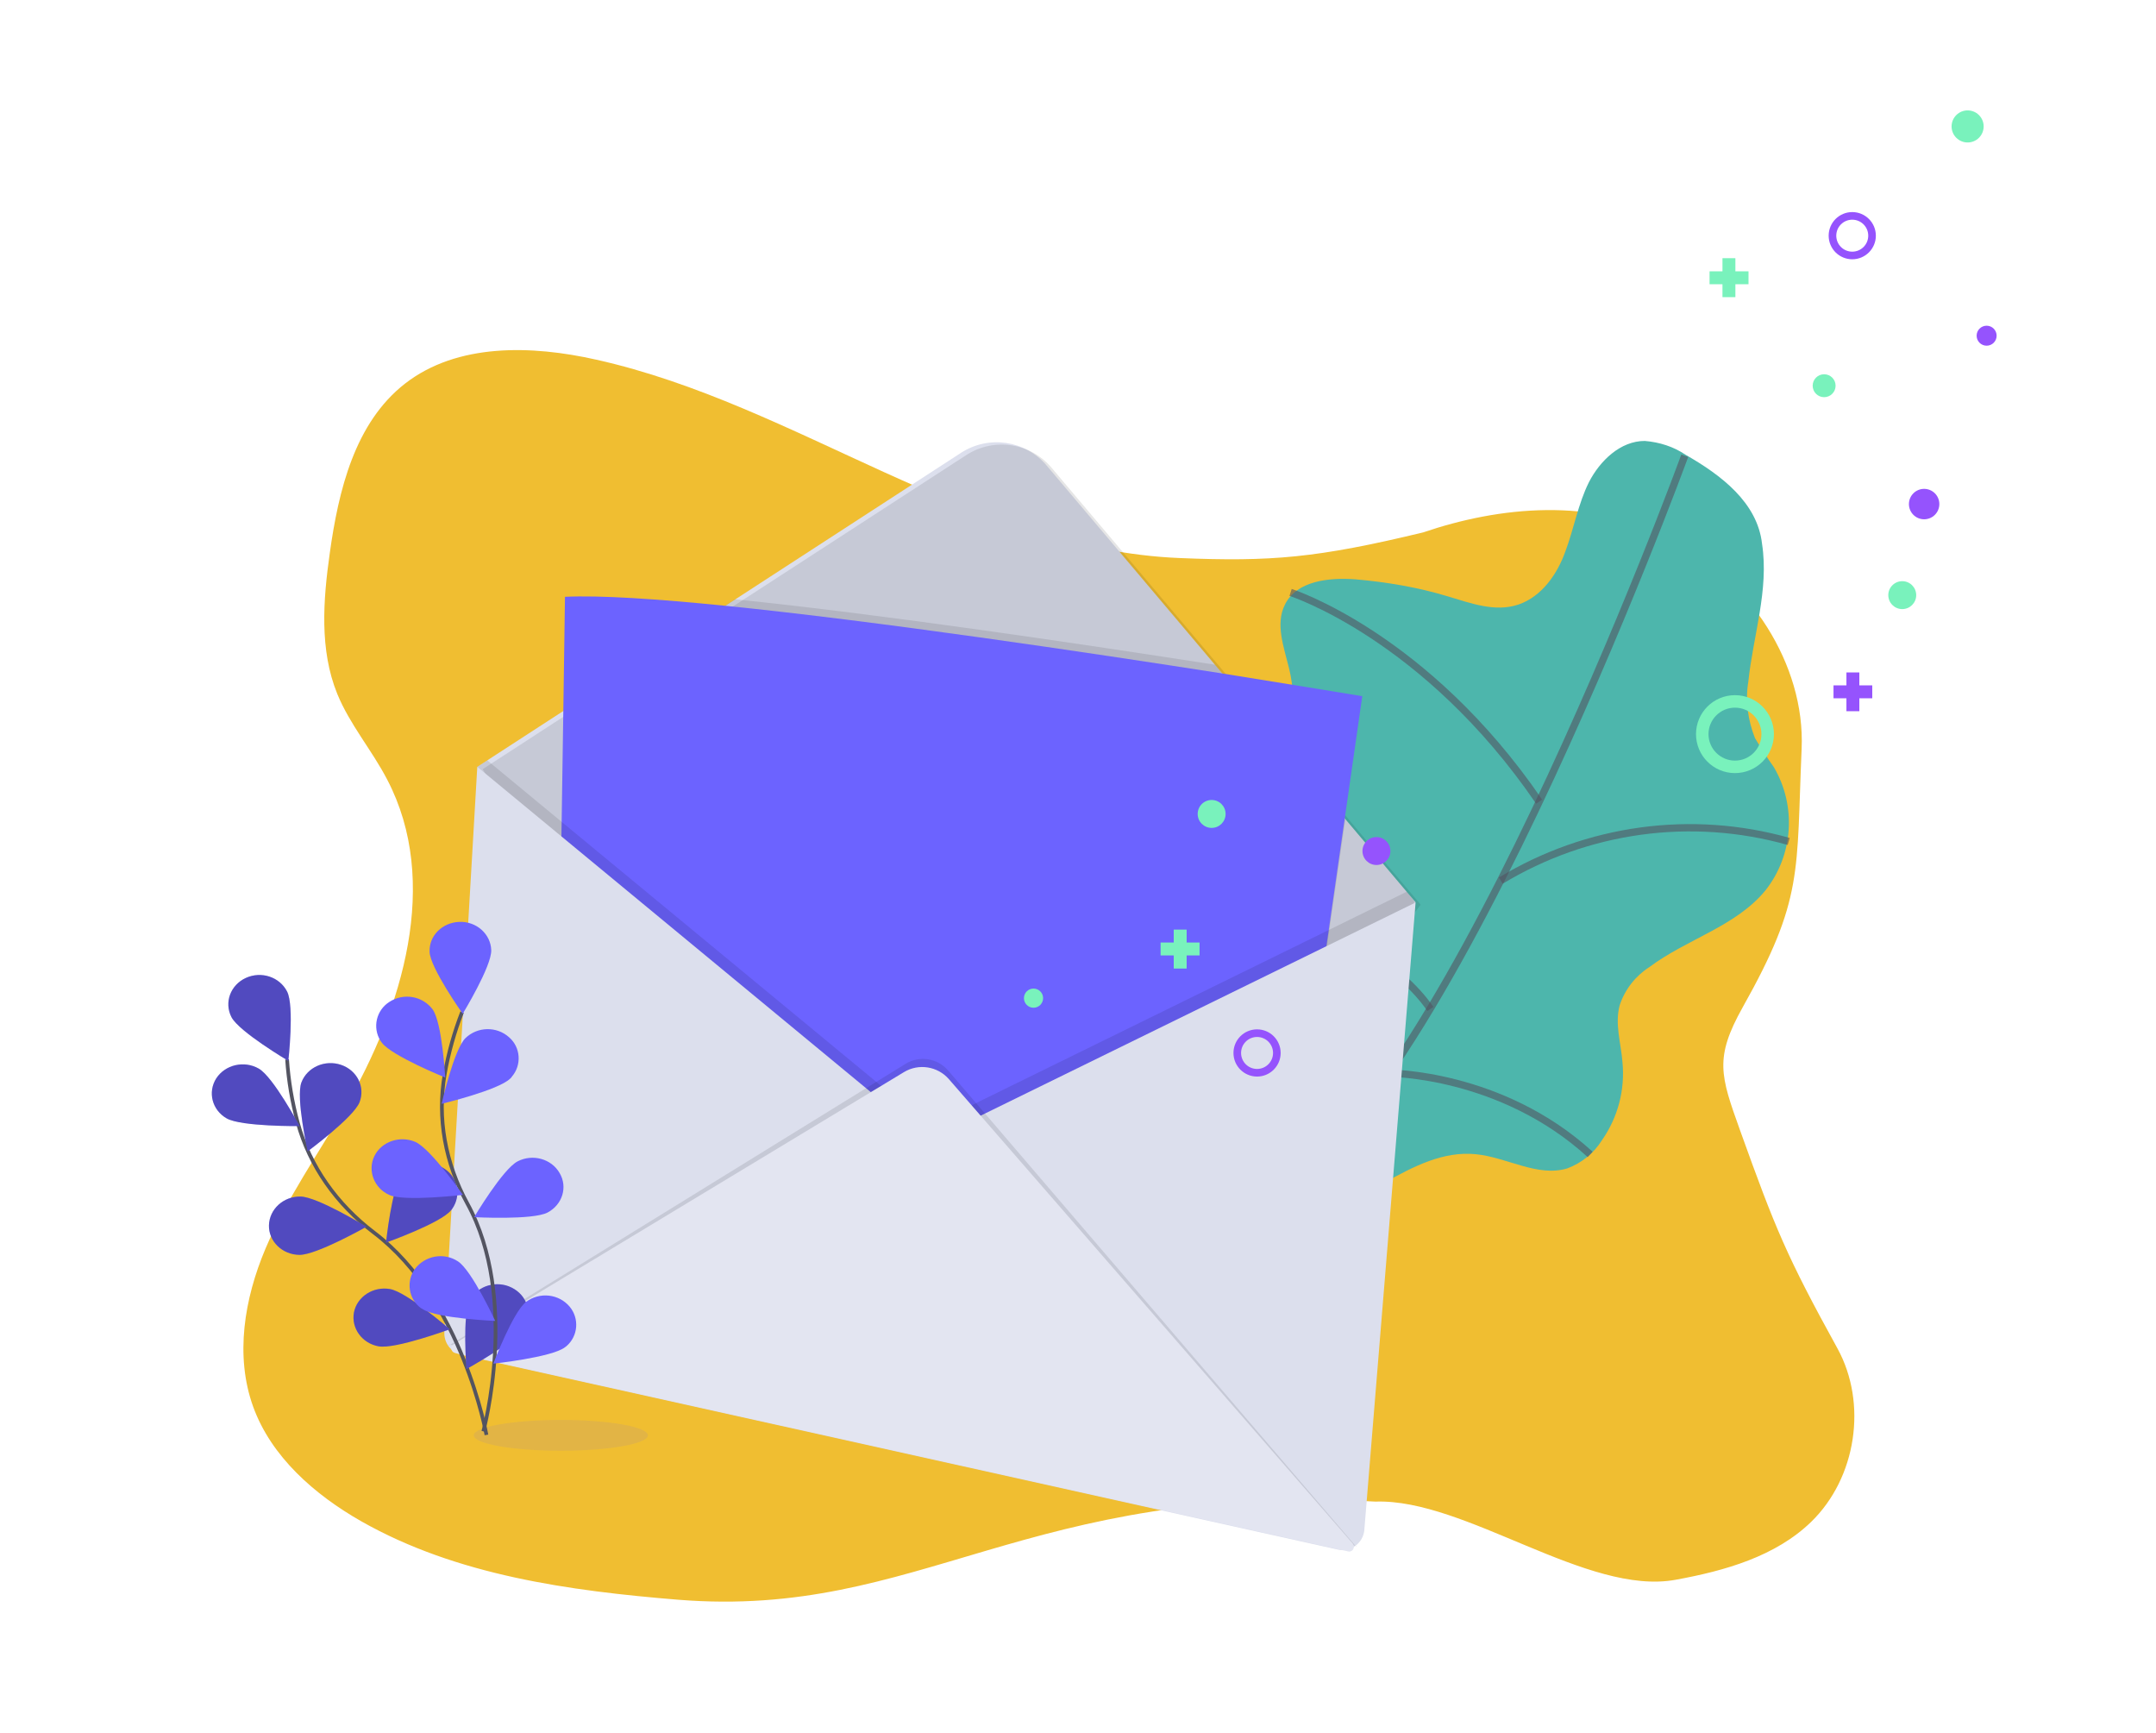 <svg enable-background="new 0 0 1034.9 831.6" viewBox="0 0 1034.9 831.6" xmlns="http://www.w3.org/2000/svg"><path d="m566.3 267.8c-49.6-2-96.8-20.7-141.9-41.2s-89.8-43.2-138.2-54c-31.1-7-66.7-8-91.8 11.5-24.1 18.8-31.9 51.2-36.1 81.3-3.2 22.6-5 46.5 3.6 67.6 6 14.7 16.7 27.1 24 41.2 25.6 49 7.5 109.5-20.3 157.3-13 22.5-28.1 43.9-38.2 67.8s-14.7 51.3-5.9 75.7c8.7 24.1 29.5 42.3 52 55.1 45.7 25.9 99.6 33.3 152.1 37.6 116.3 9.3 166.4-56.4 334.6-47.1 43.2-1.5 101.7 45.4 144.2 37.5 23.6-4.3 47.9-11.2 65-27.8 21.7-21.1 27.1-56.8 12.6-83.2-24.4-44.3-29.7-57.2-46.8-104.8-9.4-26.2-12.3-34.6 1.3-58.9 29.3-52.1 25.7-64.5 28.3-124 1.8-40.9-25.4-81.4-61.9-100.8-38.3-20.3-83.4-15.5-119.8-3.1-51 12.3-73 14.1-116.8 12.3z" fill="#f0be31"/><ellipse cx="269.2" cy="688.8" fill="#6c63ff" opacity=".1" rx="41.8" ry="7.4"/><circle cx="629.9" cy="325.4" fill="#e6e8ec" r=".3"/><path d="m809.2 218.3c-5.9-4-12.6-6.1-19.7-6.7-11.7 0-21.5 9.5-26.8 19.8-5.2 10.4-7.2 22.3-11.3 33.2-3.9 11-11.4 21.7-22.5 25.5-11.2 3.8-22.8-.6-33.9-3.9-14.5-4.4-29.5-6.9-44.5-8.2-12.6-.9-28.1.7-33.7 12.1-4.7 9.3-.6 20.2 1.9 30.4 4.8 19.1 1 39.2-10.1 55.5-11.6 15.9-30.7 25.5-41.1 42.2-2.8 4.2-4.3 9.1-4.2 14.2.6 3.6 1.6 7.1 3.5 10.2 4.5 8.2 10 15.8 13.7 24.2 8.1 17.7 7.5 38 5.4 57.3-1.9 18.9-5.4 37.8-10.1 56.4 14.6-2.2 29.5 4.5 44.2 4.1 31.7-1.1 57.1-33.9 88.5-30.7 15 1.5 29.5 11.1 43.8 6.8 6.9-2.6 12.7-7.2 16.7-13.6 7.6-10.9 11.1-24.1 9.8-37.4-.7-9.1-3.8-18.4-1.3-27.4 2.5-7.5 7.6-14 14.2-18.2 18-13.5 41.6-19.5 55.8-36.9 13.3-16.9 14.9-40.4 4-59-3.2-4.5-6.2-9.2-9.1-14-3.4-8.6-4.7-18-3.2-27 2.3-22.1 10-44.1 6.6-66.2-2.2-19.9-19.8-33.1-36.6-42.7z" fill="#4db6ac"/><path d="m808.7 218.7s-121.8 333.8-209.5 360.9" fill="none" opacity=".6" stroke="#535461" stroke-miterlimit="10" stroke-width="3.498"/><path d="m619.5 284.3s64.8 20.7 119.3 100.4" fill="none" opacity=".6" stroke="#535461" stroke-miterlimit="10" stroke-width="3.498"/><path d="m720.4 422.6c41.5-25.1 91.5-32 138.2-18.8" fill="none" opacity=".6" stroke="#535461" stroke-miterlimit="10" stroke-width="3.498"/><path d="m566.2 418.3s91.9 24.1 120.4 65.9" fill="none" opacity=".6" stroke="#535461" stroke-miterlimit="10" stroke-width="3.498"/><path d="m666.7 515s53.8-.1 96.6 39" fill="none" opacity=".6" stroke="#535461" stroke-miterlimit="10" stroke-width="3.498"/><path d="m461.3 217.3-232.2 150.7 151.6 273.4c1.4 2.6 3.9 4.5 6.7 5.2l137.3 33.4c4.8 1.2 9.9-1.2 12-5.7l68.1-141.5 74.7-99.8-177.1-209.6c-10.2-12.1-27.8-14.7-41.1-6.1z" fill="#dcdfed"/><path d="m681.9 434.2-.7.9-43.7 58.5-.8 1.1-29.5 39.3-58.2 121-1.6 3.4-8.2 17.1c-2.2 4.5-7.2 6.9-12 5.7l-137.3-33.5c-2.9-.7-5.3-2.6-6.7-5.2l-13.2-23.8-2.4-4.3-95.3-172-.8-1.5-39.8-71.8 4.8-3.1 36.5-23.7.8-.6 76.8-49.9 4.8-3.1 108.4-70.3c13.3-8.6 30.8-6 41 6.1l80.8 95.6 3.6 4.3 58.7 69.4.3.4 29.5 34.9 3.7 4.4z" opacity=".1"/><path d="m645.8 393.1-7.2 49.7-2.2 15-1.2 32-.1 2.5-6.4 167c-.2 5.8-5.2 10.4-11 10.2-.6 0-1.3-.1-1.9-.2l-69.2-15.5-.7-.2-177.5-39.6-3.3-.7-97.6-21.8 2.2-150.2.1-5 .7-45.5.7-50.2 76.8-49.9 4.8-3.1c71.4 7.3 166.2 21.4 230.4 31.4l3.6 4.3 58.6 69.4z" opacity=".1"/><path d="m653.9 334.1-8.4 58.6-7.7 53.7-2.2 15-1.2 32-6.5 169.5c-.2 5.8-5.2 10.4-11 10.2-.6 0-1.3-.1-1.9-.2l-70-15.6-177.5-39.6-100.9-22.7 2.3-155.2.7-45.5.8-53.2.8-54.7c16.7-.8 44.1 1 76.9 4.3 73.4 7.4 173.4 22.3 238.7 32.5 40.1 6.4 67.1 10.9 67.1 10.9z" fill="#6c63ff"/><path d="m675.3 427.9-37.5 18.4-191.6 94-176.6-145.9-35.7-29.5-4.8 3.1 39.8 71.8-2.3 155.2 100.9 22.5 13.2 23.8c1.4 2.6 3.9 4.5 6.7 5.2l137.3 33.5c4.8 1.2 9.9-1.2 12-5.7l8.2-17.1 70 15.6c5.7 1.3 11.4-2.3 12.6-8 .1-.6.2-1.2.2-1.9l6.5-169.5 44.5-59.5.1-1.5z" opacity=".1"/><path d="m229.1 368-15.8 271.2c-.3 5.2 3.2 9.8 8.3 11l420.5 93.4c5.7 1.3 11.4-2.4 12.6-8.1.1-.5.2-.9.2-1.4l24.6-301-233.3 114.3z" fill="#dcdfed"/><path d="m216.2 645.3 218.5-134.8c6.7-4.1 15.3-2.7 20.4 3.2l195.5 228.1c.7.8 1.1.2 0 0l-434.4-96.5c-1.3-.2-1.1.7 0 0z" opacity=".1"/><path d="m217.7 645.1 216.2-130.6c7.1-4.3 16.2-2.8 21.6 3.4l193.8 222.8c.8 1 .7 2.5-.2 3.3-.6.5-1.3.7-2 .5l-428.6-95.2c-1.3-.3-2.1-1.5-1.8-2.8.1-.5.5-1 1-1.4z" fill="#e3e5f1"/><path d="m233.5 688.6s-11.5-64.9-54-97.1c-17.8-13.5-30.9-31.9-36.6-52.8-2.7-9.9-4.4-20-5.1-30.3" fill="none" stroke="#535461" stroke-miterlimit="10" stroke-width="1.776"/><g fill="#6c63ff"><path d="m111.1 488.1c3.6 7 27.3 21 27.3 21s3-26.3-.6-33.3-12.4-9.9-19.8-6.5-10.5 11.8-6.9 18.8z"/><path d="m108.8 536.7c7 4 35 3.7 35 3.7s-12.6-23.6-19.6-27.6-16.1-1.9-20.4 4.7c-4.2 6.6-2 15.2 5 19.2z"/><path d="m143.7 602.2c8.2.1 32.2-13.5 32.2-13.5s-23.5-14.4-31.7-14.5-14.9 6.1-15.1 13.8 6.4 14.1 14.6 14.2z"/><path d="m181.8 646.1c8 1.4 34.1-8.2 34.1-8.2s-20.6-17.9-28.7-19.3c-8-1.4-15.8 3.6-17.3 11.2-1.4 7.6 3.9 14.9 11.9 16.3z"/><path d="m172.6 528.9c-2.8 7.3-24.9 23.6-24.9 23.6s-5.8-25.9-3-33.1c2.8-7.3 11.3-11 19-8.4s11.7 10.6 8.9 17.9z"/><path d="m216.5 580.8c-5 6.2-31.2 15.5-31.2 15.5s2.7-26.3 7.6-32.5c5.2-6.2 14.2-7.3 20.8-2.7 6.1 4.2 7.7 12.6 3.5 18.8-.2.3-.4.6-.7.9z"/><path d="m251.9 636.8c-3.8 6.9-28 20.2-28 20.2s-2.1-26.4 1.7-33.2c3.8-6.9 12.8-9.5 20-5.9 7.3 3.6 10.1 12 6.3 18.9z"/></g><path d="m111.1 488.1c3.6 7 27.3 21 27.3 21s3-26.3-.6-33.3-12.4-9.9-19.8-6.5-10.5 11.8-6.9 18.8z" opacity=".25"/><path d="m108.8 536.7c7 4 35 3.7 35 3.7s-12.6-23.6-19.6-27.6-16.1-1.9-20.4 4.7c-4.2 6.6-2 15.2 5 19.2z" opacity=".25"/><path d="m143.7 602.2c8.2.1 32.2-13.5 32.2-13.5s-23.5-14.4-31.7-14.5-14.9 6.1-15.1 13.8 6.4 14.1 14.6 14.2z" opacity=".25"/><path d="m181.8 646.1c8 1.4 34.1-8.2 34.1-8.2s-20.6-17.9-28.7-19.3c-8-1.4-15.8 3.6-17.3 11.2-1.4 7.6 3.9 14.9 11.9 16.3z" opacity=".25"/><path d="m172.6 528.9c-2.8 7.3-24.9 23.6-24.9 23.6s-5.8-25.9-3-33.1c2.8-7.3 11.3-11 19-8.4s11.7 10.6 8.9 17.9z" opacity=".25"/><path d="m216.5 580.8c-5 6.2-31.2 15.5-31.2 15.5s2.7-26.3 7.6-32.5c5.2-6.2 14.2-7.3 20.8-2.7 6.1 4.2 7.7 12.6 3.5 18.8-.2.3-.4.6-.7.9z" opacity=".25"/><path d="m251.9 636.8c-3.8 6.9-28 20.2-28 20.2s-2.1-26.4 1.7-33.2c3.8-6.9 12.8-9.5 20-5.9 7.3 3.6 10.1 12 6.3 18.9z" opacity=".25"/><path d="m232 686.9s17.4-63.7-7.7-109.4c-10.5-19.2-14.6-40.9-10.8-62.2 1.8-10.1 4.6-20.1 8.3-29.6" fill="none" stroke="#535461" stroke-miterlimit="10" stroke-width="1.776"/><path d="m206.2 456.8c.3 7.7 15.9 29.7 15.9 29.7s14-22.9 13.7-30.6-7.1-13.8-15.3-13.5-14.6 6.6-14.3 14.4z" fill="#6c63ff"/><path d="m183.3 500.4c4.7 6.3 30.4 16.7 30.4 16.7s-1.4-26.4-6.1-32.8c-4.9-6.4-13.9-7.9-20.7-3.5-6.3 4-8.2 12.3-4.3 18.6.3.4.5.7.7 1z" fill="#6c63ff"/><path d="m187 573.5c7.4 3.2 35.2-.1 35.2-.1s-15.4-22.1-22.8-25.4c-7.4-3.2-16.3-.2-19.7 6.8s-.1 15.5 7.3 18.7z" fill="#6c63ff"/><path d="m203 628.3c6.8 4.4 34.7 5.6 34.7 5.6s-11.2-24.3-17.9-28.6c-6.7-4.4-15.7-2.8-20.6 3.6-4.4 6-3.1 14.5 2.9 18.9.3.1.6.3.9.5z" fill="#6c63ff"/><path d="m244.9 517.6c-5.7 5.6-32.9 12.1-32.9 12.1s5.8-25.9 11.4-31.5c5.8-5.6 15-5.8 21-.4 5.6 4.9 6.1 13.4 1.2 19-.1.3-.4.5-.7.8z" fill="#6c63ff"/><path d="m262.8 581.9c-7.2 3.7-35.2 2.2-35.2 2.2s13.7-23.1 20.9-26.8 16.2-1.2 20.1 5.6c4 6.7 1.4 15.2-5.8 19z" fill="#6c63ff"/><path d="m271.1 646.6c-6.4 4.8-34.3 7.8-34.3 7.8s9.4-24.9 15.8-29.7c6.5-4.8 15.6-3.8 20.8 2.3 4.8 5.7 4.1 14.2-1.5 19-.2.1-.5.4-.8.6z" fill="#6c63ff"/><ellipse cx="944.6" cy="60.6" fill="#79f2bc" rx="7.7" ry="7.7" transform="matrix(.707 -.707 .707 .707 233.801 685.663)"/><circle cx="875.6" cy="185.1" fill="#79f2bc" r="5.5"/><circle cx="913.1" cy="285.6" fill="#79f2bc" r="6.7"/><circle cx="581.6" cy="390.6" fill="#79f2bc" r="6.7"/><circle cx="496.1" cy="479" fill="#79f2bc" r="4.6"/><circle cx="660.7" cy="408.4" fill="#9553fd" r="6.7"/><circle cx="603.4" cy="505.3" fill="none" r="9.5" stroke="#9553fd" stroke-miterlimit="10" stroke-width="3.653"/><circle cx="923.6" cy="241.9" fill="#9553fd" r="7.3"/><circle cx="953.6" cy="161.1" fill="#9553fd" r="4.8"/><path d="m839.3 130.2h-6.3v-6.3h-6.2v6.3h-6.2v6.2h6.2v6.2h6.2v-6.2h6.3z" fill="#79f2bc"/><path d="m575.8 452.3h-6.2v-6.2h-6.2v6.2h-6.3v6.2h6.3v6.3h6.2v-6.3h6.2z" fill="#79f2bc"/><path d="m898.7 328.9h-6.2v-6.2h-6.2v6.2h-6.2v6.2h6.2v6.2h6.2v-6.2h6.2z" fill="#9553fd"/><circle cx="832.8" cy="352.3" fill="none" r="15.7" stroke="#79f2bc" stroke-miterlimit="10" stroke-width="6"/><circle cx="889.1" cy="113.1" fill="none" r="9.5" stroke="#9553fd" stroke-miterlimit="10" stroke-width="3.653"/></svg>